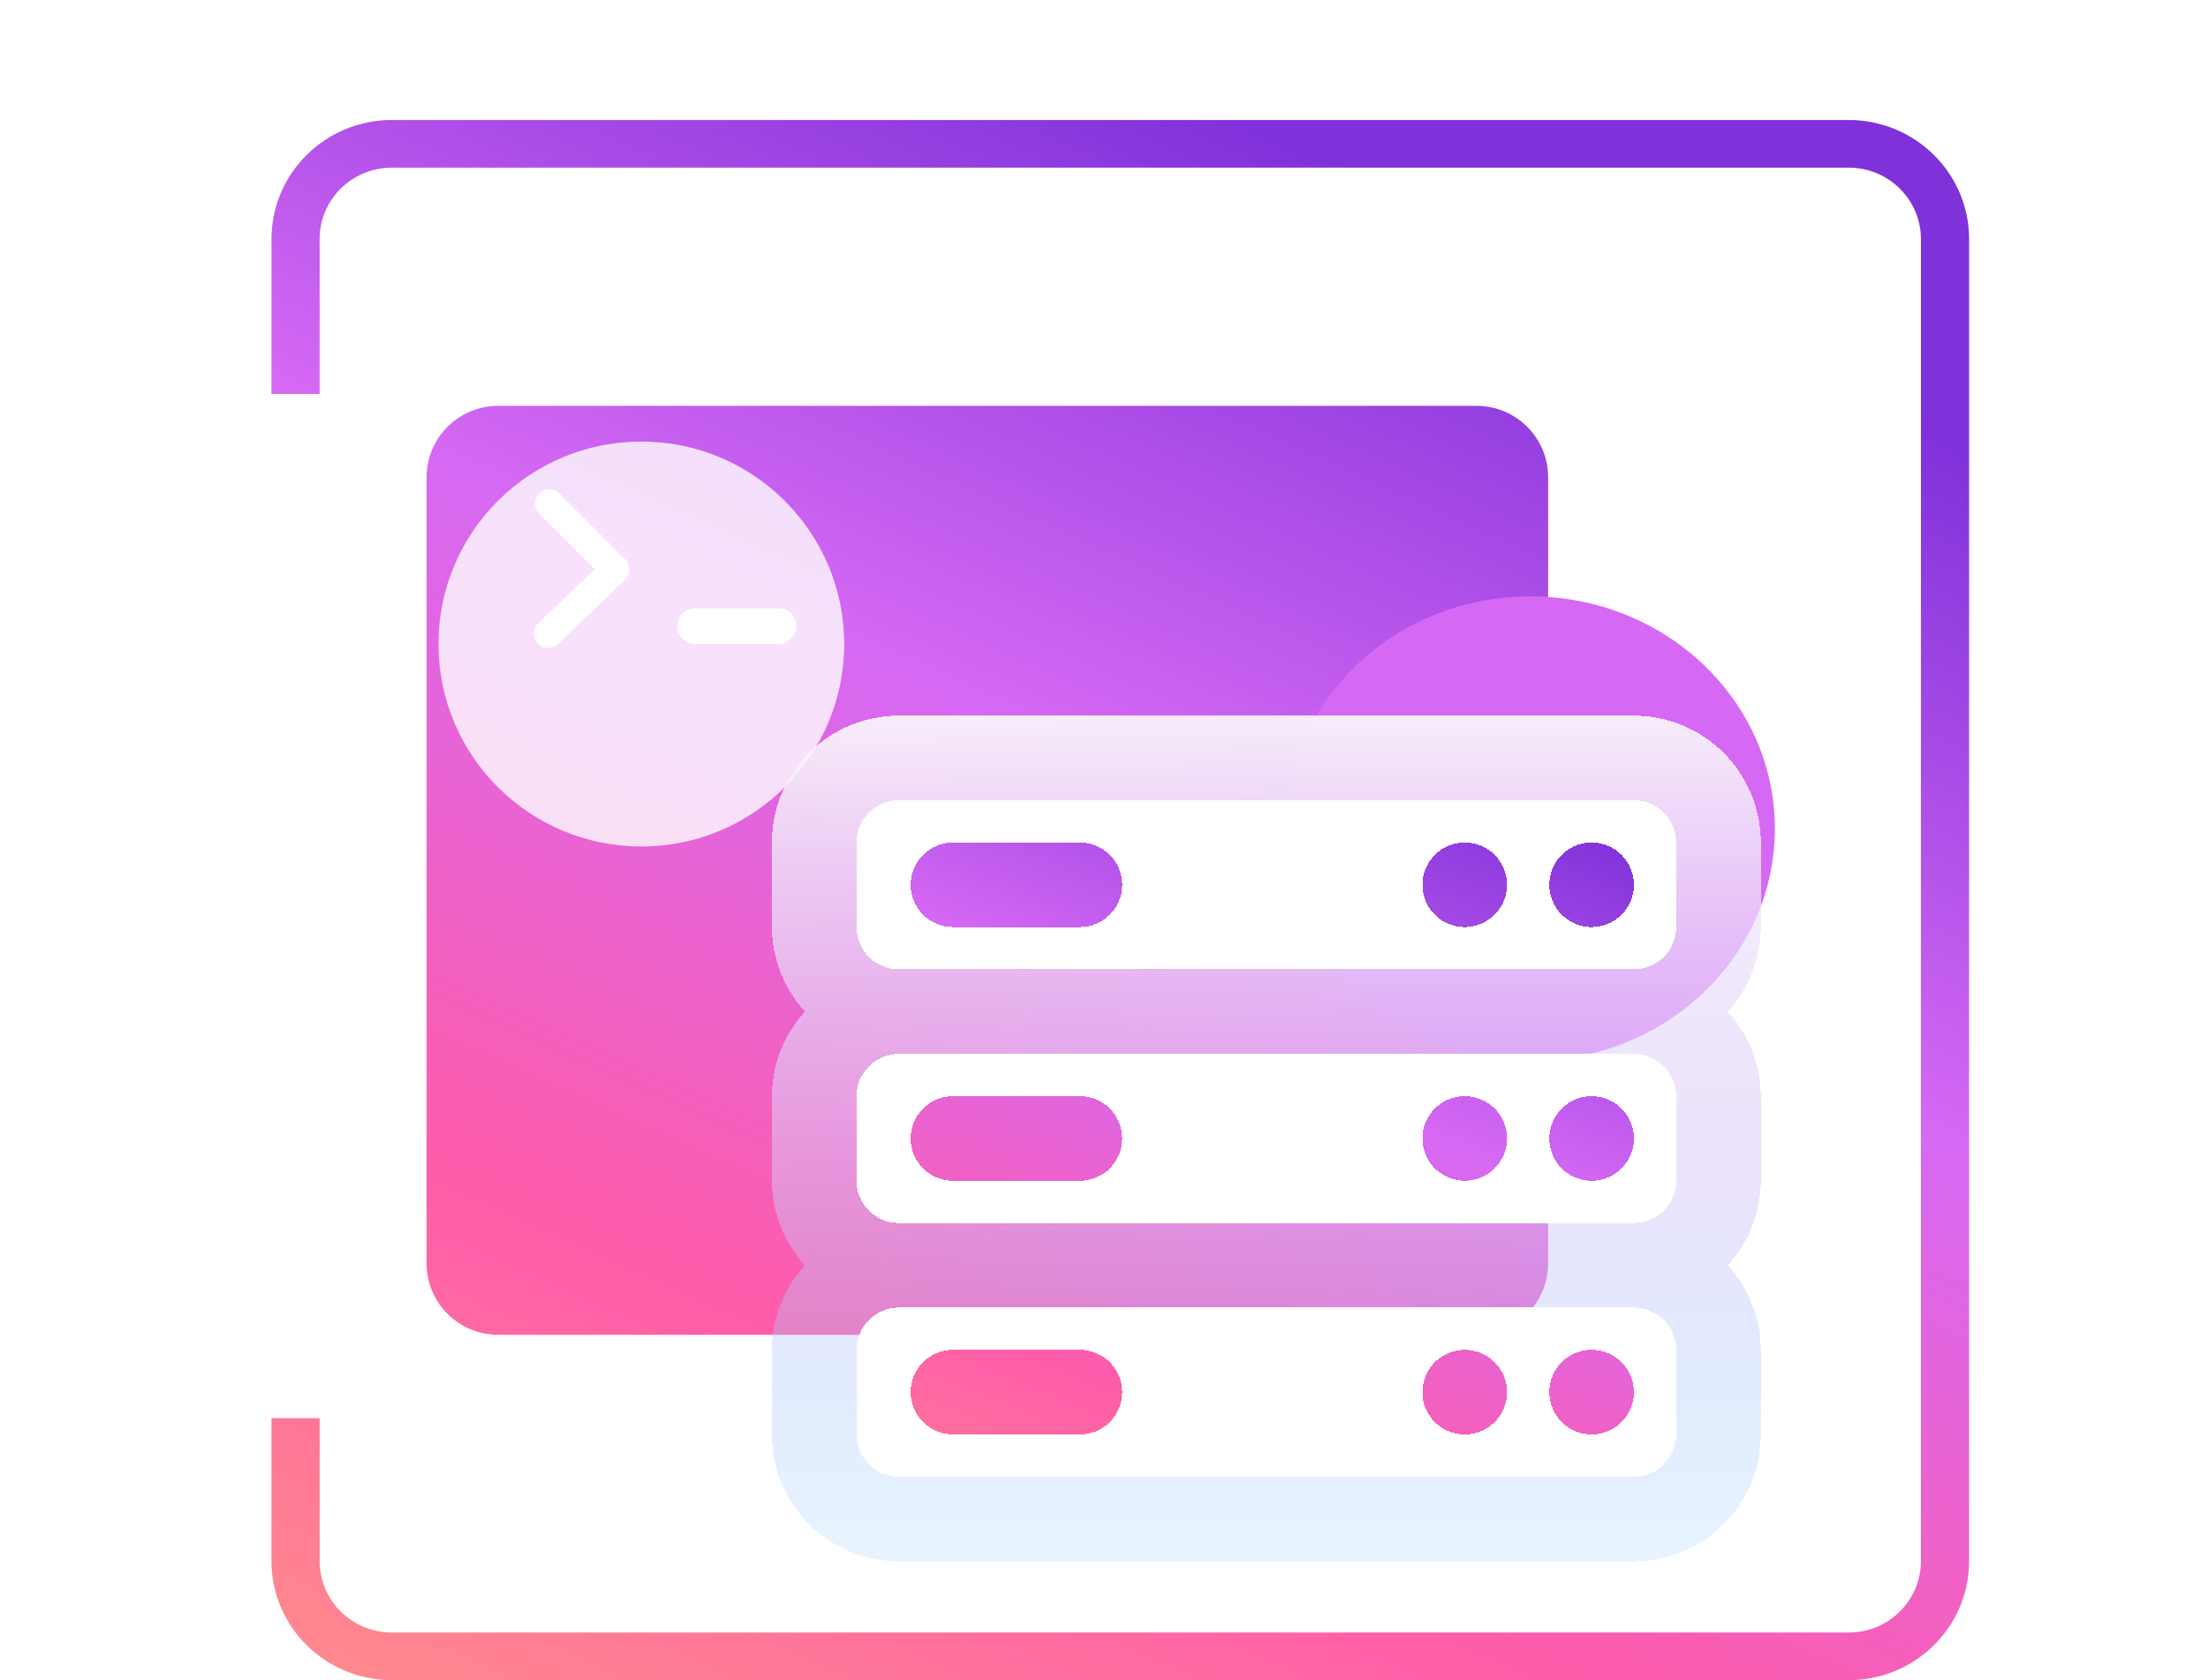 <svg width="92" height="70" viewBox="0 0 92 70" fill="none" xmlns="http://www.w3.org/2000/svg">
<path d="M17.774 19.886C17.774 18.242 19.11 16.909 20.757 16.909H61.523C63.171 16.909 64.506 18.242 64.506 19.886V52.634C64.506 54.278 63.171 55.611 61.523 55.611H20.757C19.11 55.611 17.774 54.278 17.774 52.634V19.886Z" fill="url(#paint0_linear_505_10463)"/>
<path d="M16.328 6.985C14.769 6.985 13.487 8.156 13.333 9.657C13.323 9.758 13.318 9.859 13.318 9.962V16.412H11.311V9.962C11.311 7.221 13.557 5 16.328 5H77.029C79.8 5 82.046 7.221 82.046 9.962V65.038C82.046 67.778 79.8 70 77.029 70H16.328C13.557 70 11.311 67.778 11.311 65.038V59.084H13.318V65.038C13.318 66.682 14.665 68.015 16.328 68.015H77.029C78.692 68.015 80.039 66.682 80.039 65.038V9.962C80.039 8.318 78.692 6.985 77.029 6.985H16.328Z" fill="url(#paint1_linear_505_10463)"/>
<g filter="url(#filter0_f_505_10463)">
<ellipse cx="26.722" cy="26.832" rx="8.452" ry="8.435" fill="white" fill-opacity="0.8"/>
</g>
<g filter="url(#filter1_f_505_10463)">
<ellipse cx="63.76" cy="34.523" rx="10.192" ry="9.676" fill="#D669F4"/>
</g>
<path d="M26.038 24.165C26.277 23.936 26.289 23.554 26.065 23.311C26.051 23.296 26.036 23.282 26.02 23.268L23.306 20.555C23.073 20.321 22.698 20.325 22.469 20.562C22.24 20.8 22.244 21.181 22.477 21.414L24.778 23.715L22.435 25.956C22.197 26.184 22.184 26.566 22.409 26.809C22.633 27.052 23.008 27.063 23.247 26.835L26.038 24.165Z" fill="white"/>
<path d="M28.214 26.088C28.214 25.677 28.548 25.344 28.96 25.344H32.44C32.852 25.344 33.185 25.677 33.185 26.088C33.185 26.499 32.852 26.832 32.44 26.832H28.96C28.548 26.832 28.214 26.499 28.214 26.088Z" fill="white"/>
<g filter="url(#filter2_d_505_10463)">
<path d="M44.995 33.108H39.708C39.24 33.108 38.792 33.294 38.462 33.624C38.131 33.955 37.945 34.403 37.945 34.87C37.945 35.337 38.131 35.785 38.462 36.115C38.792 36.446 39.24 36.631 39.708 36.631H44.995C45.462 36.631 45.911 36.446 46.241 36.115C46.572 35.785 46.757 35.337 46.757 34.87C46.757 34.403 46.572 33.955 46.241 33.624C45.911 33.294 45.462 33.108 44.995 33.108Z" fill="url(#paint2_linear_505_10463)" shape-rendering="crispEdges"/>
<path d="M44.995 43.677H39.708C39.24 43.677 38.792 43.863 38.462 44.193C38.131 44.523 37.945 44.971 37.945 45.439C37.945 45.906 38.131 46.354 38.462 46.684C38.792 47.014 39.24 47.2 39.708 47.2H44.995C45.462 47.2 45.911 47.014 46.241 46.684C46.572 46.354 46.757 45.906 46.757 45.439C46.757 44.971 46.572 44.523 46.241 44.193C45.911 43.863 45.462 43.677 44.995 43.677Z" fill="url(#paint3_linear_505_10463)" shape-rendering="crispEdges"/>
<path d="M66.318 33.108C65.969 33.108 65.628 33.212 65.338 33.405C65.049 33.599 64.823 33.874 64.689 34.196C64.556 34.518 64.521 34.872 64.589 35.214C64.657 35.555 64.825 35.869 65.071 36.115C65.318 36.362 65.632 36.53 65.974 36.598C66.316 36.666 66.67 36.631 66.992 36.497C67.314 36.364 67.589 36.138 67.783 35.849C67.977 35.559 68.08 35.218 68.08 34.87C68.08 34.403 67.894 33.955 67.564 33.624C67.233 33.294 66.785 33.108 66.318 33.108Z" fill="url(#paint4_linear_505_10463)" shape-rendering="crispEdges"/>
<path d="M61.03 33.108C60.682 33.108 60.341 33.212 60.051 33.405C59.761 33.599 59.536 33.874 59.402 34.196C59.269 34.518 59.234 34.872 59.302 35.214C59.37 35.555 59.538 35.869 59.784 36.115C60.031 36.362 60.345 36.53 60.687 36.598C61.029 36.666 61.383 36.631 61.705 36.497C62.027 36.364 62.302 36.138 62.496 35.849C62.69 35.559 62.793 35.218 62.793 34.87C62.793 34.403 62.607 33.955 62.277 33.624C61.946 33.294 61.498 33.108 61.03 33.108Z" fill="url(#paint5_linear_505_10463)" shape-rendering="crispEdges"/>
<path d="M61.03 43.677C60.682 43.677 60.341 43.781 60.051 43.974C59.761 44.168 59.536 44.443 59.402 44.765C59.269 45.086 59.234 45.441 59.302 45.782C59.37 46.124 59.538 46.438 59.784 46.684C60.031 46.931 60.345 47.098 60.687 47.166C61.029 47.234 61.383 47.199 61.705 47.066C62.027 46.933 62.302 46.707 62.496 46.417C62.69 46.128 62.793 45.787 62.793 45.439C62.793 44.971 62.607 44.523 62.277 44.193C61.946 43.863 61.498 43.677 61.03 43.677Z" fill="url(#paint6_linear_505_10463)" shape-rendering="crispEdges"/>
<path d="M66.318 43.677C65.969 43.677 65.628 43.781 65.338 43.974C65.049 44.168 64.823 44.443 64.689 44.765C64.556 45.086 64.521 45.441 64.589 45.782C64.657 46.124 64.825 46.438 65.071 46.684C65.318 46.931 65.632 47.098 65.974 47.166C66.316 47.234 66.67 47.199 66.992 47.066C67.314 46.933 67.589 46.707 67.783 46.417C67.977 46.128 68.08 45.787 68.08 45.439C68.08 44.971 67.894 44.523 67.564 44.193C67.233 43.863 66.785 43.677 66.318 43.677Z" fill="url(#paint7_linear_505_10463)" shape-rendering="crispEdges"/>
<path d="M44.995 54.246H39.708C39.24 54.246 38.792 54.431 38.462 54.762C38.131 55.092 37.945 55.54 37.945 56.007C37.945 56.474 38.131 56.923 38.462 57.253C38.792 57.583 39.24 57.769 39.708 57.769H44.995C45.462 57.769 45.911 57.583 46.241 57.253C46.572 56.923 46.757 56.474 46.757 56.007C46.757 55.54 46.572 55.092 46.241 54.762C45.911 54.431 45.462 54.246 44.995 54.246Z" fill="url(#paint8_linear_505_10463)" shape-rendering="crispEdges"/>
<path d="M61.03 54.246C60.682 54.246 60.341 54.349 60.051 54.543C59.761 54.736 59.536 55.011 59.402 55.333C59.269 55.655 59.234 56.009 59.302 56.351C59.37 56.693 59.538 57.007 59.784 57.253C60.031 57.499 60.345 57.667 60.687 57.735C61.029 57.803 61.383 57.768 61.705 57.635C62.027 57.501 62.302 57.276 62.496 56.986C62.69 56.696 62.793 56.356 62.793 56.007C62.793 55.54 62.607 55.092 62.277 54.762C61.946 54.431 61.498 54.246 61.03 54.246Z" fill="url(#paint9_linear_505_10463)" shape-rendering="crispEdges"/>
<path fill-rule="evenodd" clip-rule="evenodd" d="M71.819 29.372C72.81 30.363 73.367 31.707 73.367 33.108V36.631C73.359 37.935 72.87 39.19 71.993 40.154C72.87 41.119 73.359 42.374 73.367 43.677V47.2C73.359 48.504 72.87 49.758 71.993 50.723C72.87 51.688 73.359 52.942 73.367 54.246V57.769C73.367 59.17 72.81 60.514 71.819 61.505C70.827 62.496 69.482 63.053 68.08 63.053H37.449C36.047 63.053 34.702 62.496 33.71 61.505C32.719 60.514 32.162 59.17 32.162 57.769V54.246C32.169 52.942 32.659 51.688 33.536 50.723C32.659 49.758 32.169 48.504 32.162 47.2V43.677C32.169 42.374 32.659 41.119 33.536 40.154C32.659 39.19 32.169 37.935 32.162 36.631V33.108C32.162 31.707 32.719 30.363 33.71 29.372C34.702 28.381 36.047 27.824 37.449 27.824H68.08C69.482 27.824 70.827 28.381 71.819 29.372ZM69.326 59.014C69.657 58.684 69.843 58.236 69.843 57.769V54.246C69.843 53.779 69.657 53.331 69.326 53C68.996 52.67 68.547 52.484 68.08 52.484H37.449C36.981 52.484 36.533 52.67 36.203 53C35.872 53.331 35.686 53.779 35.686 54.246V57.769C35.686 58.236 35.872 58.684 36.203 59.014C36.533 59.345 36.981 59.53 37.449 59.53H68.08C68.547 59.53 68.996 59.345 69.326 59.014ZM69.326 48.446C69.657 48.115 69.843 47.667 69.843 47.2V43.677C69.843 43.21 69.657 42.762 69.326 42.432C68.996 42.101 68.547 41.916 68.08 41.916H37.449C36.981 41.916 36.533 42.101 36.203 42.432C35.872 42.762 35.686 43.21 35.686 43.677V47.2C35.686 47.667 35.872 48.115 36.203 48.446C36.533 48.776 36.981 48.962 37.449 48.962H68.08C68.547 48.962 68.996 48.776 69.326 48.446ZM69.326 37.877C69.657 37.547 69.843 37.099 69.843 36.631V33.108C69.843 32.641 69.657 32.193 69.326 31.863C68.996 31.533 68.547 31.347 68.08 31.347H37.449C36.981 31.347 36.533 31.533 36.203 31.863C35.872 32.193 35.686 32.641 35.686 33.108V36.631C35.686 37.099 35.872 37.547 36.203 37.877C36.533 38.207 36.981 38.393 37.449 38.393H68.08C68.547 38.393 68.996 38.207 69.326 37.877Z" fill="url(#paint10_linear_505_10463)" fill-opacity="0.9" shape-rendering="crispEdges"/>
<path d="M66.318 54.246C65.969 54.246 65.628 54.349 65.338 54.543C65.049 54.736 64.823 55.011 64.689 55.333C64.556 55.655 64.521 56.009 64.589 56.351C64.657 56.693 64.825 57.007 65.071 57.253C65.318 57.499 65.632 57.667 65.974 57.735C66.316 57.803 66.67 57.768 66.992 57.635C67.314 57.501 67.589 57.276 67.783 56.986C67.977 56.696 68.08 56.356 68.08 56.007C68.08 55.54 67.894 55.092 67.564 54.762C67.233 54.431 66.785 54.246 66.318 54.246Z" fill="url(#paint11_linear_505_10463)" shape-rendering="crispEdges"/>
<path fill-rule="evenodd" clip-rule="evenodd" d="M69.843 36.631C69.843 37.099 69.657 37.547 69.326 37.877C68.996 38.207 68.547 38.393 68.08 38.393H37.449C36.981 38.393 36.533 38.207 36.203 37.877C35.872 37.547 35.686 37.099 35.686 36.631V33.108C35.686 32.641 35.872 32.193 36.203 31.863C36.533 31.533 36.981 31.347 37.449 31.347H68.08C68.547 31.347 68.996 31.533 69.326 31.863C69.657 32.193 69.843 32.641 69.843 33.108V36.631ZM65.338 33.405C65.628 33.212 65.969 33.108 66.318 33.108C66.785 33.108 67.233 33.294 67.564 33.624C67.894 33.955 68.08 34.403 68.08 34.87C68.08 35.218 67.977 35.559 67.783 35.849C67.589 36.138 67.314 36.364 66.992 36.497C66.67 36.631 66.316 36.666 65.974 36.598C65.632 36.53 65.318 36.362 65.071 36.115C64.825 35.869 64.657 35.555 64.589 35.214C64.521 34.872 64.556 34.518 64.689 34.196C64.823 33.874 65.049 33.599 65.338 33.405ZM60.051 33.405C60.341 33.212 60.682 33.108 61.03 33.108C61.498 33.108 61.946 33.294 62.277 33.624C62.607 33.955 62.793 34.403 62.793 34.87C62.793 35.218 62.69 35.559 62.496 35.849C62.302 36.138 62.027 36.364 61.705 36.497C61.383 36.631 61.029 36.666 60.687 36.598C60.345 36.53 60.031 36.362 59.784 36.115C59.538 35.869 59.37 35.555 59.302 35.214C59.234 34.872 59.269 34.518 59.402 34.196C59.536 33.874 59.761 33.599 60.051 33.405ZM39.708 33.108H44.995C45.462 33.108 45.911 33.294 46.241 33.624C46.572 33.955 46.757 34.403 46.757 34.87C46.757 35.337 46.572 35.785 46.241 36.115C45.911 36.446 45.462 36.631 44.995 36.631H39.708C39.24 36.631 38.792 36.446 38.462 36.115C38.131 35.785 37.945 35.337 37.945 34.87C37.945 34.403 38.131 33.955 38.462 33.624C38.792 33.294 39.24 33.108 39.708 33.108Z" fill="white" shape-rendering="crispEdges"/>
<path fill-rule="evenodd" clip-rule="evenodd" d="M69.843 47.2C69.843 47.667 69.657 48.115 69.326 48.446C68.996 48.776 68.547 48.962 68.08 48.962H37.449C36.981 48.962 36.533 48.776 36.203 48.446C35.872 48.115 35.686 47.667 35.686 47.2V43.677C35.686 43.21 35.872 42.762 36.203 42.432C36.533 42.101 36.981 41.916 37.449 41.916H68.08C68.547 41.916 68.996 42.101 69.326 42.432C69.657 42.762 69.843 43.21 69.843 43.677V47.2ZM60.051 43.974C60.341 43.781 60.682 43.677 61.03 43.677C61.498 43.677 61.946 43.863 62.277 44.193C62.607 44.523 62.793 44.971 62.793 45.439C62.793 45.787 62.69 46.128 62.496 46.417C62.302 46.707 62.027 46.933 61.705 47.066C61.383 47.199 61.029 47.234 60.687 47.166C60.345 47.098 60.031 46.931 59.784 46.684C59.538 46.438 59.37 46.124 59.302 45.782C59.234 45.441 59.269 45.086 59.402 44.765C59.536 44.443 59.761 44.168 60.051 43.974ZM39.708 43.677H44.995C45.462 43.677 45.911 43.863 46.241 44.193C46.572 44.523 46.757 44.971 46.757 45.439C46.757 45.906 46.572 46.354 46.241 46.684C45.911 47.014 45.462 47.2 44.995 47.2H39.708C39.24 47.2 38.792 47.014 38.462 46.684C38.131 46.354 37.945 45.906 37.945 45.439C37.945 44.971 38.131 44.523 38.462 44.193C38.792 43.863 39.24 43.677 39.708 43.677ZM65.338 43.974C65.628 43.781 65.969 43.677 66.318 43.677C66.785 43.677 67.233 43.863 67.564 44.193C67.894 44.523 68.08 44.971 68.08 45.439C68.08 45.787 67.977 46.128 67.783 46.417C67.589 46.707 67.314 46.933 66.992 47.066C66.67 47.199 66.316 47.234 65.974 47.166C65.632 47.098 65.318 46.931 65.071 46.684C64.825 46.438 64.657 46.124 64.589 45.782C64.521 45.441 64.556 45.086 64.689 44.765C64.823 44.443 65.049 44.168 65.338 43.974Z" fill="white" shape-rendering="crispEdges"/>
<path fill-rule="evenodd" clip-rule="evenodd" d="M69.843 57.769C69.843 58.236 69.657 58.684 69.326 59.014C68.996 59.345 68.547 59.53 68.08 59.53H37.449C36.981 59.53 36.533 59.345 36.203 59.014C35.872 58.684 35.686 58.236 35.686 57.769V54.246C35.686 53.779 35.872 53.331 36.203 53C36.533 52.67 36.981 52.484 37.449 52.484H68.08C68.547 52.484 68.996 52.67 69.326 53C69.657 53.331 69.843 53.779 69.843 54.246V57.769ZM60.051 54.543C60.341 54.349 60.682 54.246 61.03 54.246C61.498 54.246 61.946 54.431 62.277 54.762C62.607 55.092 62.793 55.54 62.793 56.007C62.793 56.356 62.69 56.696 62.496 56.986C62.302 57.276 62.027 57.501 61.705 57.635C61.383 57.768 61.029 57.803 60.687 57.735C60.345 57.667 60.031 57.499 59.784 57.253C59.538 57.007 59.37 56.693 59.302 56.351C59.234 56.009 59.269 55.655 59.402 55.333C59.536 55.011 59.761 54.736 60.051 54.543ZM39.708 54.246H44.995C45.462 54.246 45.911 54.431 46.241 54.762C46.572 55.092 46.757 55.54 46.757 56.007C46.757 56.474 46.572 56.923 46.241 57.253C45.911 57.583 45.462 57.769 44.995 57.769H39.708C39.24 57.769 38.792 57.583 38.462 57.253C38.131 56.923 37.945 56.474 37.945 56.007C37.945 55.54 38.131 55.092 38.462 54.762C38.792 54.431 39.24 54.246 39.708 54.246ZM65.338 54.543C65.628 54.349 65.969 54.246 66.318 54.246C66.785 54.246 67.233 54.431 67.564 54.762C67.894 55.092 68.08 55.54 68.08 56.007C68.08 56.356 67.977 56.696 67.783 56.986C67.589 57.276 67.314 57.501 66.992 57.635C66.67 57.768 66.316 57.803 65.974 57.735C65.632 57.667 65.318 57.499 65.071 57.253C64.825 57.007 64.657 56.693 64.589 56.351C64.521 56.009 64.556 55.655 64.689 55.333C64.823 55.011 65.049 54.736 65.338 54.543Z" fill="white" shape-rendering="crispEdges"/>
</g>
<defs>
<filter id="filter0_f_505_10463" x="0.334" y="0.46" width="52.778" height="52.745" filterUnits="userSpaceOnUse" color-interpolation-filters="sRGB">
<feFlood flood-opacity="0" result="BackgroundImageFix"/>
<feBlend mode="normal" in="SourceGraphic" in2="BackgroundImageFix" result="shape"/>
<feGaussianBlur stdDeviation="8.969" result="effect1_foregroundBlur_505_10463"/>
</filter>
<filter id="filter1_f_505_10463" x="35.632" y="6.91" width="56.258" height="55.225" filterUnits="userSpaceOnUse" color-interpolation-filters="sRGB">
<feFlood flood-opacity="0" result="BackgroundImageFix"/>
<feBlend mode="normal" in="SourceGraphic" in2="BackgroundImageFix" result="shape"/>
<feGaussianBlur stdDeviation="8.969" result="effect1_foregroundBlur_505_10463"/>
</filter>
<filter id="filter2_d_505_10463" x="30.169" y="27.824" width="45.192" height="39.215" filterUnits="userSpaceOnUse" color-interpolation-filters="sRGB">
<feFlood flood-opacity="0" result="BackgroundImageFix"/>
<feColorMatrix in="SourceAlpha" type="matrix" values="0 0 0 0 0 0 0 0 0 0 0 0 0 0 0 0 0 0 127 0" result="hardAlpha"/>
<feOffset dy="1.993"/>
<feGaussianBlur stdDeviation="0.997"/>
<feComposite in2="hardAlpha" operator="out"/>
<feColorMatrix type="matrix" values="0 0 0 0 0 0 0 0 0 0 0 0 0 0 0 0 0 0 0.25 0"/>
<feBlend mode="normal" in2="BackgroundImageFix" result="effect1_dropShadow_505_10463"/>
<feBlend mode="normal" in="SourceGraphic" in2="effect1_dropShadow_505_10463" result="shape"/>
</filter>
<linearGradient id="paint0_linear_505_10463" x1="78.344" y1="16.806" x2="44.508" y2="91.618" gradientUnits="userSpaceOnUse">
<stop stop-color="#7F31DA"/>
<stop offset="0.326" stop-color="#D669F4"/>
<stop offset="0.654" stop-color="#FF5CAA"/>
<stop offset="1" stop-color="#FF9883"/>
</linearGradient>
<linearGradient id="paint1_linear_505_10463" x1="78.344" y1="16.806" x2="44.508" y2="91.618" gradientUnits="userSpaceOnUse">
<stop stop-color="#7F31DA"/>
<stop offset="0.326" stop-color="#D669F4"/>
<stop offset="0.654" stop-color="#FF5CAA"/>
<stop offset="1" stop-color="#FF9883"/>
</linearGradient>
<linearGradient id="paint2_linear_505_10463" x1="71.211" y1="34.223" x2="53.75" y2="75.717" gradientUnits="userSpaceOnUse">
<stop stop-color="#7F31DA"/>
<stop offset="0.326" stop-color="#D669F4"/>
<stop offset="0.654" stop-color="#FF5CAA"/>
<stop offset="1" stop-color="#FF9883"/>
</linearGradient>
<linearGradient id="paint3_linear_505_10463" x1="71.211" y1="34.223" x2="53.75" y2="75.717" gradientUnits="userSpaceOnUse">
<stop stop-color="#7F31DA"/>
<stop offset="0.326" stop-color="#D669F4"/>
<stop offset="0.654" stop-color="#FF5CAA"/>
<stop offset="1" stop-color="#FF9883"/>
</linearGradient>
<linearGradient id="paint4_linear_505_10463" x1="71.211" y1="34.223" x2="53.75" y2="75.717" gradientUnits="userSpaceOnUse">
<stop stop-color="#7F31DA"/>
<stop offset="0.326" stop-color="#D669F4"/>
<stop offset="0.654" stop-color="#FF5CAA"/>
<stop offset="1" stop-color="#FF9883"/>
</linearGradient>
<linearGradient id="paint5_linear_505_10463" x1="71.211" y1="34.223" x2="53.75" y2="75.717" gradientUnits="userSpaceOnUse">
<stop stop-color="#7F31DA"/>
<stop offset="0.326" stop-color="#D669F4"/>
<stop offset="0.654" stop-color="#FF5CAA"/>
<stop offset="1" stop-color="#FF9883"/>
</linearGradient>
<linearGradient id="paint6_linear_505_10463" x1="71.211" y1="34.223" x2="53.75" y2="75.717" gradientUnits="userSpaceOnUse">
<stop stop-color="#7F31DA"/>
<stop offset="0.326" stop-color="#D669F4"/>
<stop offset="0.654" stop-color="#FF5CAA"/>
<stop offset="1" stop-color="#FF9883"/>
</linearGradient>
<linearGradient id="paint7_linear_505_10463" x1="71.211" y1="34.223" x2="53.75" y2="75.717" gradientUnits="userSpaceOnUse">
<stop stop-color="#7F31DA"/>
<stop offset="0.326" stop-color="#D669F4"/>
<stop offset="0.654" stop-color="#FF5CAA"/>
<stop offset="1" stop-color="#FF9883"/>
</linearGradient>
<linearGradient id="paint8_linear_505_10463" x1="71.211" y1="34.223" x2="53.75" y2="75.717" gradientUnits="userSpaceOnUse">
<stop stop-color="#7F31DA"/>
<stop offset="0.326" stop-color="#D669F4"/>
<stop offset="0.654" stop-color="#FF5CAA"/>
<stop offset="1" stop-color="#FF9883"/>
</linearGradient>
<linearGradient id="paint9_linear_505_10463" x1="71.211" y1="34.223" x2="53.75" y2="75.717" gradientUnits="userSpaceOnUse">
<stop stop-color="#7F31DA"/>
<stop offset="0.326" stop-color="#D669F4"/>
<stop offset="0.654" stop-color="#FF5CAA"/>
<stop offset="1" stop-color="#FF9883"/>
</linearGradient>
<linearGradient id="paint10_linear_505_10463" x1="55.743" y1="27.824" x2="55.743" y2="63.053" gradientUnits="userSpaceOnUse">
<stop stop-color="#FBFBFB"/>
<stop offset="0.531" stop-color="#DBC8F9" stop-opacity="0.573"/>
<stop offset="1" stop-color="#7FC0FC" stop-opacity="0.2"/>
</linearGradient>
<linearGradient id="paint11_linear_505_10463" x1="71.211" y1="34.223" x2="53.75" y2="75.717" gradientUnits="userSpaceOnUse">
<stop stop-color="#7F31DA"/>
<stop offset="0.326" stop-color="#D669F4"/>
<stop offset="0.654" stop-color="#FF5CAA"/>
<stop offset="1" stop-color="#FF9883"/>
</linearGradient>
</defs>
</svg>
